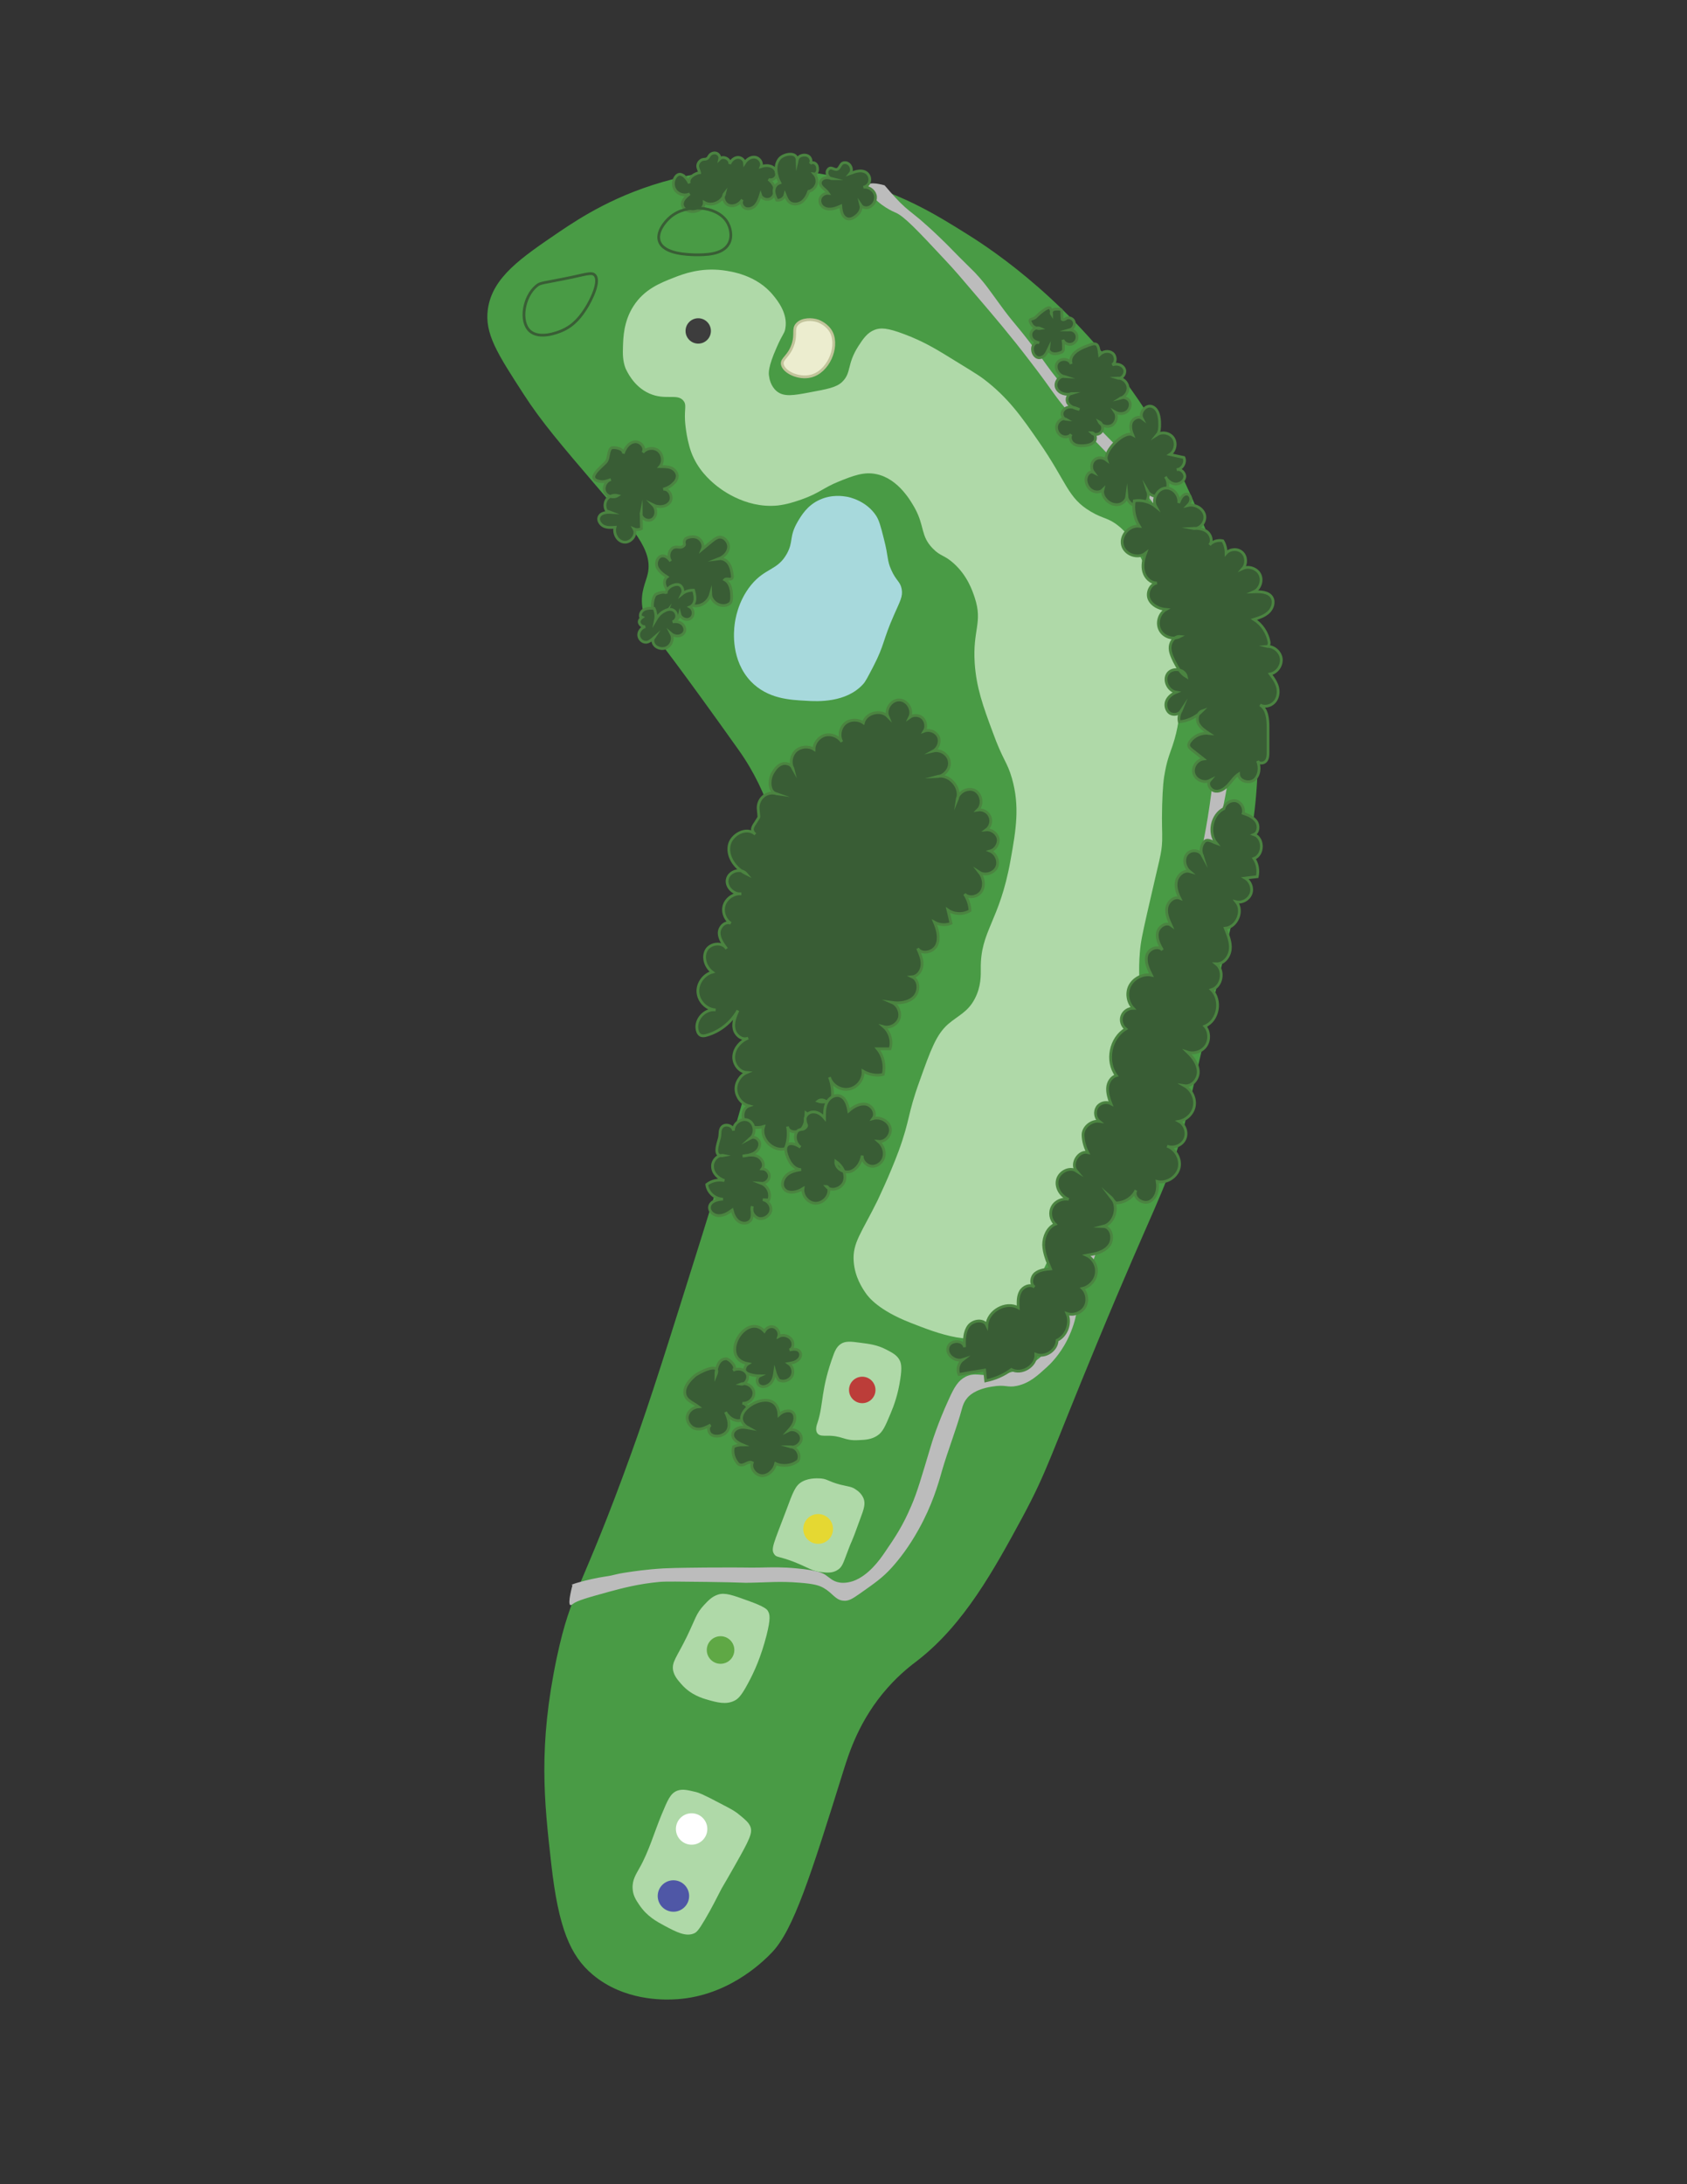 <?xml version="1.0" encoding="UTF-8"?> <svg xmlns="http://www.w3.org/2000/svg" xmlns:xlink="http://www.w3.org/1999/xlink" version="1.1" id="Layer_1" x="0px" y="0px" viewBox="0 0 612 792" style="enable-background:new 0 0 612 792;" xml:space="preserve"><rect x="0" y="0" width="612" height="792" fill="#333333" stroke="none"/> <style type="text/css"> .st0{display:none;} .st1{fill:#499B45;} .st2{fill:#AFD9A8;} .st3{fill:#A7D9DC;} .st4{fill:#ECEDCF;stroke:#C2C49B;stroke-miterlimit:10;} .st5{fill:#BCBCBC;} .st6{fill:#395D35;stroke:#4B8441;stroke-miterlimit:10;} .st7{fill:#395D35;stroke:#4B8440;stroke-miterlimit:10;} .st8{fill:#BC3D39;} .st9{fill:#E5D832;} .st10{fill:#5FA845;} .st11{fill:#4F57A6;} .st12{fill:#3D3D3D;} .st13{fill:#FFFFFF;} .st14{fill:none;stroke:#395E35;stroke-miterlimit:10;} </style> <g id="_x30_bxs3n_00000062881537436712926490000001329688250186917552_" class="st0"> <image style="display:inline;overflow:visible;" width="263" height="610" id="_x30_bxs3n_00000075149332834747451440000000440884758834890917_" transform="matrix(1.118 0 0 1.118 171.08 56)"> </image> </g> <path class="st1" d="M203,84c7.3-4.9,20.7-13.8,41-19c29.1-7.5,54-2.6,67,1c17.6,5,29.3,12.3,40,19c9.8,6.1,38.1,25.1,62,60 c12.2,17.9,18.6,33.1,29,58c7.5,18.1,9.8,26.6,11,32c1.7,7.6,4.6,23.4,3,49c-1.1,17.5-3.6,27.3-13,67c-14.2,59.9-13.1,57.1-15,63 c-6.6,20.9-8.6,21.4-30,73c-17.3,41.8-17.9,46-27,63c-10.4,19.2-21.2,38.9-38,52c-2.1,1.6-6.3,4.7-11,10c-10.3,11.6-14,23.7-16,30 c-12,38.5-18.2,57.9-26,66c-3.7,3.9-16.8,16.4-36,17c-3.2,0.1-17.6,0.6-29-9c-8.1-6.8-12.4-16.9-15-40c-2.6-22.9-4.8-42.8,2-75 c5.3-24.8,8.9-23.8,27-74c7.2-19.9,13.4-39.9,26-80c9.4-30.1,13.6-44.5,17-57c14-51.3,14.2-64.4,12-77c-1.4-8.1-4.4-24.7-16-41 c-21.1-29.7-30-41-30-41c-1.2-1.5-4.3-5.4-5-11c-0.7-5.4,1.3-8.8,2-12c1.9-8.6-5.5-16.4-18-31c-13.6-15.9-20.6-24.1-27-34 c-9.5-14.7-14.3-22-13-31C178.7,100.4,189.2,93.4,203,84z"></path> <path class="st2" d="M226,125.6c0.1-3,0.2-9,3.8-14.6c3.9-6.1,9.7-8.4,14.6-10.3c3.5-1.4,9.7-3.7,17.8-2.7 c2.9,0.4,12.3,1.6,18.4,9.2c1.4,1.7,5.3,6.5,4.3,11.9c-0.3,1.9-0.9,1.7-3.2,7c-3.1,7-2.9,9.3-2.7,10.3c0.1,0.9,0.6,3.6,2.7,5.4 c2.6,2.2,6.1,1.6,11.9,0.5c6.5-1.2,9.8-1.8,11.9-3.8c3.5-3.4,1.6-6.3,5.9-13c1.8-2.8,3.3-4.9,5.9-5.9c2.1-0.8,4.5-0.8,10.8,1.6 c6.7,2.5,11.4,5.4,14.1,7c8.3,5.1,12.5,7.6,14.6,9.2c8.9,6.7,13.9,13.9,20,22.7c10.3,14.8,10.4,20.4,18.9,25.4 c4.7,2.8,6.3,2.1,10.3,5.4c4.5,3.7,6.8,8.9,11.4,18.9c1.8,4,3.9,8.6,5.9,15.1c2,6.1,3.6,11.1,4.3,17.8c0.5,4.4,1.8,15.8-2.2,27.6 c-0.8,2.4-1.9,4.9-2.7,9.2c-0.6,2.9-0.9,5.9-1.1,12.4c-0.2,7.7,0.1,9.1,0,13c-0.2,4.9-0.8,5.7-5.4,26c-1.8,8-2.4,10.7-2.7,14.6 c-0.5,6.2-0.1,10.5,0,13c0.2,4.5-0.1,10.3-14.1,49.2c-2.1,5.9-3.6,9.9-4.3,11.9c-3.4,9.2-6.8,18.3-11.4,29.2 c-6,14.2-8.9,19.3-11.9,23.8c-3.5,5.2-5.3,7.8-8.1,9.7c-9.9,6.7-23.5,1.2-33.5-2.7c-11.5-4.5-15.2-9.3-16.2-10.8 c-1.1-1.6-3.9-5.7-4.3-11.4c-0.5-6.8,2.9-10.4,8.7-22.2c0.2-0.5,4.2-8.7,7.6-17.8c4.3-11.8,3.1-13,7.6-25.4c4-11.2,6-16.8,10.3-20.6 c3.7-3.2,7.2-4.4,9.7-9.2c2.4-4.5,2.2-8.8,2.2-10.8c-0.2-14,6.8-17,10.8-39.5c2-11.1,3.4-19.5,0.5-29.7c-1.8-6.2-3.2-6.3-7-16.8 c-3.5-9.4-5.9-16.1-6.5-24.9c-0.8-12.2,3-14.7,0-23.8c-0.8-2.4-2.6-7.9-7.6-12.4c-3.4-3.1-4.8-2.5-7.6-5.4c-4.5-4.6-2.9-8-6.5-14.6 c-1.1-1.9-5.8-10.8-14.1-12.4c-4.4-0.9-8.3,0.6-13.5,2.7c-5.7,2.3-7,4.2-13.5,6.5c-2.6,0.9-5.3,1.8-8.7,2.2 c-12.2,1.2-21.5-6.6-22.7-7.6c-1.9-1.6-6.4-5.5-8.7-11.9c-1.9-5.4-2.2-11.4-2.2-11.4c-0.2-4.4,0.6-5.6-0.5-7 c-2.2-2.9-6.5-0.1-12.4-2.7c-5.9-2.6-8.3-8.4-8.7-9.2C225.9,130.8,225.9,128.3,226,125.6z"></path> <path class="st3" d="M272.5,212.1c5.2-6.3,9.6-5.2,13-11.4c2.4-4.4,0.7-6,3.8-11.4c1.4-2.4,3.6-6.1,8.1-8.1c4.4-2,8.5-1.3,9.7-1.1 c0.8,0.1,7.2,1.4,10.8,7c1,1.6,1.6,3.7,2.7,8.1c1.8,6.9,1.1,7.8,2.7,11.4c1.8,4.1,3.3,4.2,3.8,7c0.5,2.7-0.6,4.4-2.7,9.2 c-4.3,9.7-3.4,10.8-7.6,18.9c-1.9,3.6-2.8,5.5-3.8,6.5c-6.1,6.6-16.3,6.2-20.6,5.9c-5.9-0.3-13.9-0.7-20-7 c-7.3-7.7-6.2-18.2-5.9-20.6C266.7,224.9,267.6,218.1,272.5,212.1z"></path> <path class="st4" d="M283.8,132.1c-0.3-2.1,2.3-2.7,3.8-7c1.4-4-0.1-5.8,1.6-7.6c1.8-1.9,5.3-1.9,7.6-1.1c0.2,0.1,3.4,1.2,4.9,4.3 c2.5,5.4-1.3,14.2-7.6,15.7C289.7,137.5,284.3,134.9,283.8,132.1z"></path> <path class="st5" d="M314.7,67.2c0.8-1.5,5.5-0.2,6.2,0c0.5,0.5,1.1,1.3,1.9,2.2c1.3,1.5,2.8,3.1,3.8,4.1c2.5,2.5,3.7,3.2,7.3,6.2 c2.4,2.1,4.1,3.6,6.8,6.2c2.1,2,2.6,2.5,7.3,7.3c5.6,5.6,5.2,5.1,6.2,6.2c3.4,3.7,4.8,5.9,8.4,10.8c5.5,7.6,5.3,6.4,12.7,16.2 c4.4,5.8,4.6,6.5,8.7,11.6c2.3,2.9,4.7,6.1,8.1,10c1.6,1.9,5.4,6.2,11.4,12.2c6.8,6.9,12.2,11.5,13.5,12.7 c14.8,13.3,22.8,37.4,24.6,43c7.7,23.5,6.4,43.1,5.7,53.3c-0.7,9.8-2.6,18.7-6.2,36.5c-3,14.7-5.8,25.8-7.3,31.6 c-18.9,73.9-40,124.3-43.5,139.8c-0.2,1-1,4.6-3.2,8.9c-2.8,5.5-6.3,8.8-7.3,9.7c-3.2,2.9-6.2,5.8-10.8,6.8c-3.7,0.8-4-0.6-9.2,0.3 c-6.3,1-8.4,3.5-8.9,4.1c-1.3,1.5-1.7,3.1-1.9,3.8c-2.1,7.7-5.1,15.1-7.3,22.7c-1.4,5-3.6,12.5-8.4,21.1c-3.6,6.5-7.1,10.9-9.7,13.8 c-3.3,3.7-6.2,5.7-11.9,9.7c-2.3,1.6-3.9,2.7-5.9,2.4c-2.8-0.3-3.7-2.7-7-4.6c-1.6-0.9-3.4-1.5-8.7-1.9c-7.2-0.6-11.6-0.1-17.8,0 c-3.3,0.1-1.3-0.1-16-0.3c-9.7-0.1-14.7-0.2-17,0c-7.7,0.7-13.6,2.3-18.1,3.5c-8,2.2-11.9,3.3-13.4,4.5c-0.1,0.1-0.6,0.5-0.9,0.4 c-1.1-0.5,0.8-7.3,0.8-7.3c-2.3,0.3,5.5-2.1,11.6-3c4.2-0.6,3-0.8,8.4-1.6c2.1-0.3,6.4-1,13-1.4c2.3-0.1,4.3-0.2,15.1-0.3 c18.1-0.1,13.6,0.1,20,0c4.5-0.1,8.1-0.2,13.2,0.3c7.9,0.7,9.8,1.9,10.5,2.4c1.5,1,2.6,2.3,4.9,2.7c0.5,0.1,2.4,0.4,5.1-0.5 c5.6-2,9.7-7.8,11.4-10.3c3.9-5.7,6.6-9.7,9.7-17c2.1-4.8,3.7-10.4,7-21.4c0.3-1.1,2.5-8.3,6.5-17c2.1-4.7,3.5-7,6.2-8.4 c3.3-1.6,5.5-0.3,10.5-0.5c0,0,6.8-0.4,13.5-4.3c8-4.7,10.7-14.1,11.9-18.1c47.9-160,48-160.3,48.1-160.9c1.5-6.3,3.5-15.3,5.1-27.6 c2.9-22.3,5.1-39.7-0.3-61.4c-6.8-27.2-22.1-46.9-28.7-53.3c-0.7-0.7-4.7-4.5-10-10c-2.4-2.5-7.6-7.8-11.9-12.7 c-6.1-6.9-6.1-8.1-14.9-19.5c-7.1-9.3-13-16.2-19.5-23.8c-5.2-6.1-7.8-9.2-11.4-13c-9.8-10.5-14.7-15.7-17.8-17 c-0.7-0.3-5.8-2.4-9.2-7C314.7,68.8,314.3,67.8,314.7,67.2z"></path> <path class="st2" d="M296.6,515.8c2.3-7.1,1-11.7,5.9-24.9c0.4-1,1-2.5,2.4-3.5c1.7-1.2,3.7-1,7.3-0.5c3,0.4,5.9,0.7,9.2,2.4 c2.3,1.2,3.9,2,4.9,3.8c0.6,1.1,1,2.6,0.3,7c-0.8,5.4-2.3,9.6-3.5,12.4c-1.9,4.5-2.8,6.8-4.9,8.1c-2,1.3-4,1.5-6.8,1.6 c-5.4,0.3-5.6-1.7-11.6-1.6c-1.1,0-2.5,0.1-3.2-0.8C295.6,518.7,296.3,516.6,296.6,515.8z"></path> <path class="st2" d="M285.2,547.7c2.5-6.7,3.3-9.1,5.9-10.5c2.8-1.5,6.1-1.1,6.8-1.1c2.5,0.3,2.4,1,6.8,2.2c3.2,0.8,4.3,0.7,5.9,1.9 c0.5,0.3,2,1.4,2.7,3.2c0.7,1.9,0.2,3.6-1.4,7.8c-3.6,10-2.5,6.2-4.6,11.9c-1.4,3.7-1.8,5.2-3.5,6.2c-1.7,1.1-3.6,1-5.4,0.8 c-3.8-0.3-5.1-1.7-10.5-3.8c-5.5-2.1-6.2-1.5-7-2.7C279.5,561.7,280.7,559.6,285.2,547.7z"></path> <path class="st2" d="M249.2,593.4c3.1-6.4,3.3-8.3,6.2-11.4c1.6-1.7,2.9-3.1,5.1-3.8c2.5-0.8,5.3,0.2,10.8,2.2 c6.2,2.2,7,3.2,7.3,3.8c0.7,1.2,1,2.7-0.5,8.7c-2,7.8-4.4,13.2-6.8,17.6c-2.5,4.7-3.7,5.6-4.9,6.2c-3,1.5-6.3,0.6-9.5-0.3 c-2.1-0.6-6.3-1.8-9.7-5.7c-1.3-1.5-2.5-2.8-3-4.9C243.6,602.6,245.5,601,249.2,593.4z"></path> <path class="st2" d="M231.9,677.5c3.5-6.1,5.4-13,8.1-19.5c2.3-5.5,3.2-7.7,5.7-8.7c2-0.7,3.8-0.2,6.8,0.5c0.8,0.2,2.2,0.6,9.7,4.6 c3.7,1.9,4.8,2.6,6.2,3.8c2.2,1.8,3.2,2.7,3.8,4.1c0.9,2.3-0.2,4.6-5.7,14.3c-4.7,8.3-4.3,7.3-5.4,9.5c-1.1,2.1-2.8,5.6-5.4,10 c-2.3,3.9-3,4.5-3.8,4.9c-3,1.4-6.5-0.4-10.8-2.7c-2.8-1.5-6.4-3.4-9.2-7.6c-1.1-1.6-2.3-3.4-2.4-5.9 C229.3,681.7,230.8,679.5,231.9,677.5z"></path> <path class="st6" d="M253.1,60.2c0-1.1,0.9-2.2,2-2.4c0.5-0.1,1,0,1.4-0.3c0.4-0.2,0.6-0.7,0.8-1c0.5-0.8,1.5-1.2,2.4-1 s1.6,1.2,1.4,2.1c1.3-1.3,4,0.2,3.6,1.9c0.4-1.2,1.5-2.2,2.7-2.4c1.3-0.2,2.6,0.8,2.7,2c0.8-1.3,2.3-2.3,3.8-2.1 c1.5,0.2,2.8,1.9,2.2,3.4c1.2-0.4,2.6-0.5,3.8,0c1.2,0.5,2,1.8,1.8,3.1c-0.2,1.3-1.9,2.1-2.9,1.5c1.1,0.9,2.1,2.1,2.3,3.5 c0.2,1.4-0.4,3-1.7,3.6s-3.1-0.1-3.5-1.4c-0.4,1.3-0.9,2.6-1.7,3.6s-2.3,1.7-3.6,1.3c-1.3-0.4-2.1-2.1-1.3-3.2c-1,1.6-3,2.6-4.7,2.1 c-1.8-0.5-2.8-3-1.7-4.4c-0.7,3.1-4.7,4.9-7.4,3.3c0.1,2.1-2.4,3.5-4.6,3.3c-1.4-0.1-2.9-0.8-3.3-2.2c-0.4-1.7,1.2-3.2,2.6-4.2 c-1.7,0.8-3.8,0.3-5-1.1c-1.2-1.4-1.2-3.6-0.1-5.1c0.4-0.6,1.1-1,1.8-0.9c0.4,0.1,0.7,0.3,1.1,0.5c0.9,0.8,1.6,1.7,2.1,2.8 c-0.8-2.1,2.2-3.7,3.7-3.9C253.7,62,253.1,61,253.1,60.2z"></path> <path class="st6" d="M290.8,56.4c0.9-0.3,2-0.2,2.7,0.4c0.7,0.6,1,1.8,0.4,2.6c0.5-0.6,1.5-0.5,2,0c0.6,0.5,0.7,1.3,0.7,2.1 c0,0.7-0.5,1.7-1.2,1.6c0.9,1,1.2,2.5,0.8,3.7s-1.5,2.3-2.8,2.6c-0.5,1.5-1.3,2.9-2.5,3.8c-1.3,0.9-3.1,1.1-4.4,0.2 c-0.9-0.7-1.3-1.8-1.7-2.8c-0.3,1.3-1.7,2.2-3,2c-0.5-1.1-1.1-2.4-1-3.6c0.1-1.3,0.9-2.3,2.1-2.7c-1.4-2.6-2.2-6.5,0-8.9 c1.5-1.6,6.2-2.6,6.3,0.7C289.4,57.2,290,56.6,290.8,56.4z"></path> <path class="st6" d="M306.9,59c1.7,0.3,2.6,2.6,1.5,3.9c1.1-0.4,2.2-0.8,3.3-0.9c1.1-0.1,2.4,0.2,3.1,1.1c0.7,0.8,0.9,1.9,0.6,2.9 c-0.3,1-1.2,1.7-2.2,1.9c1.8-0.3,3.8,1,4.3,2.8c0.5,1.8-0.6,3.9-2.4,4.5c-1,0.3-2.2,0.1-2.8-0.8c0.4,1.6-0.7,3.2-2,4.1 c-0.7,0.5-1.6,1-2.5,0.9c-1-0.1-1.8-0.9-2.2-1.8c-0.4-0.9-0.5-1.9-0.6-2.9c-1.2,0.5-2.4,1.1-3.8,1.1c-1.3,0.1-2.7-0.4-3.4-1.6 c-0.5-0.9-0.5-2.1,0.1-2.9c0.6-0.8,1.6-1.3,2.6-1.2c-0.9-1.4-3.1-2.3-2.9-3.9c0.1-0.9,0.9-1.5,1.8-1.7s1.7,0.1,2.5,0.3 c-1.4,0-2.4-2-1.6-3.2c1.1-1.6,2.3,0.2,3.4-0.2C305,60.9,304.7,58.7,306.9,59z"></path> <path class="st6" d="M226.1,164.5c0.6-2,2-4,4.1-4.3c2.1-0.3,4.2,2.2,3,3.9c1.3-1.7,4.1-2,5.7-0.6c1.6,1.4,1.9,4.1,0.5,5.7 c1.3,0,2.7,0,3.9,0.4s2.3,1.6,2.4,2.9c0,1-0.5,2-1.3,2.7c-1,1.1-2.3,1.8-3.8,2.2c2.2-0.3,3.7,2.9,2.4,4.7c-1.3,1.8-4.1,2-6.1,1 c1.4,1.4,1.4,4.1-0.3,5.2c-1.7,1.1-4.4-0.5-4-2.4c0,1.9,0.1,3.8,0.1,5.8c-0.8,0.4-1.8,0.5-2.7,0.1c1.2,2.1-1.1,5-3.5,4.8 s-4-3-3.4-5.4c-1.4,0.1-2.8,0.2-4.1-0.4c-1.2-0.6-2.2-2.1-1.7-3.3c0.6-1.6,2.7-1.8,4.4-1.7c-0.5-0.2-1.1-0.3-1.6-0.5 c-0.9-1.2-0.8-3,0-4.2c0.9-1.2,2.5-1.8,4-1.4c-1.6,1-4,0.3-4.7-1.4c-0.7-1.7,0.4-4,2.2-4.4c-1.2,0.4-2.4,0.9-3.7,0.7 c-6.2-0.9,1-5.7,2.1-7.3c0.9-1.3,0.6-3.8,1.7-4.8C222.6,161.9,226.6,162.7,226.1,164.5z"></path> <path class="st6" d="M248.5,195.6c0.1-0.2,0.4-0.4,0.6-0.5c1.4-0.6,3.1-0.7,4.3,0.1s2,2.5,1.4,3.9c1.1-0.9,2.3-1.9,3.4-2.8 c0.8-0.6,1.6-1.3,2.6-1.5c1.9-0.3,3.6,1.7,3.5,3.6s-1.7,3.5-3.5,4.2c1.5-0.2,3,0.7,3.7,2c0.8,1.3,1,2.8,1.2,4.3c0,0.2,0,0.5-0.1,0.7 c-0.4,0.9-2.1-0.1-2.7,0.6c2.2,1.2,2.6,4.2,2.5,6.8c0,0.4-0.1,0.8-0.2,1.2c-0.2,0.5-0.7,0.8-1.1,1c-2.6,1.3-6.2-0.9-6.3-3.8 c-0.5,1.8-1.9,3.4-3.7,4c-1.4,0.5-3,0.4-4.1-0.5c-1.1-0.9-1.6-2.6-0.9-3.8c-2.1,0.3-4.4,0.5-6.2-0.6c-1.8-1.1-2.6-4-0.9-5.3 c-1.4-0.9-2.9-2-3.6-3.5c-0.7-1.6,0.1-3.8,1.7-4.1c1.3-0.2,2.5,0.8,3.2,1.9c-1-1.4-0.8-3.5,0.5-4.6c1.3-1.1,2.6-0.1,3.7-0.6 C249.2,197.3,247.6,197.3,248.5,195.6z"></path> <path class="st6" d="M241.7,215.3c-0.2-1.1,0.7-2.1,1.7-2.7c0.9-0.5,1.9-0.8,2.8-0.6c1.3,0.4,1.9,2.1,1.3,3.3 c1.1-0.9,2.7-1.3,4.1-1.3c0.3,1.1,0.6,2.2,0.5,3.4c-0.1,1.1-0.8,2.3-1.8,2.7c1.4,0.8,1.6,3.2,0.2,4.1c-1.3,1-3.5,0.1-3.9-1.5 c-0.3,1.5-1.6,2.9-3.1,2.8c-1.6-0.1-2.5-1.7-1.9-3.1c-2.4,3.2-4.7,0.3-4.9-2.5c-0.1-1.2,0.3-3.5,1.1-4.3 C238.3,215.2,241.5,214.1,241.7,215.3z"></path> <path class="st6" d="M234,220.9c1-0.4,2.2-0.4,3.3-0.3c0.6,1.3,0.8,2.8,0.5,4.2c0.7-1.2,1.6-2.3,2.8-3c1-0.6,2.2-1.1,3.3-0.7 c0.9,0.3,1.5,1.2,1.6,2.2c0,1-0.6,1.9-1.5,2.2c1.1-0.2,2.3-0.1,3.3,0.6c0.9,0.7,1.4,2,1,3c-0.4,0.9-1.3,1.4-2.2,1.5 s-1.9-0.2-2.6-0.8c0.8,1.5,0.3,3.6-1,4.6c-1.3,1.1-3.4,1-4.7-0.1c-0.8-0.7-1.3-2-0.7-2.9c-0.8,0.7-1.8,1.5-2.8,1.5 c-1.4,0-2.6-1.3-2.6-2.7c0-1.4,1.1-2.6,2.4-3c-1,0.2-2-0.6-2.2-1.5c-0.1-0.8,0.5-1.5,1.1-1.9c-0.2-0.1-0.4-0.2-0.7-0.3 C232.2,222.3,232.9,221.3,234,220.9z"></path> <path class="st6" d="M381.1,111.9c0.3,0.7,0.4,1.4,0.4,2.1c-0.4-0.6,0-1.4,0.6-1.7c0.6-0.3,1.4-0.2,2.1-0.2c0.3,0,0.6,0.1,0.8,0.3 c0.2,0.2,0.2,0.5,0.2,0.8c0,0.9,0,1.8,0.1,2.6c0.5,0.4,1.1-0.1,1.6-0.4c1.1-0.5,2.5,0.2,2.8,1.4c0.3,1.2-0.5,2.5-1.6,2.8 c1.3,0,2.5,1,2.6,2.3c0.2,1.3-0.7,2.6-2,2.9s-2.7-0.4-3.1-1.6c0.2,1,0.2,2.1,0.2,3.1c0,0.3,0,0.7-0.2,1c-0.2,0.3-0.6,0.5-1,0.6 c-0.8,0.3-1.7,0.5-2.6,0.3s-1.7-0.9-1.6-1.8c-0.4,0.8-0.7,1.7-1.3,2.3c-0.6,0.7-1.5,1.1-2.4,1c-1.2-0.2-2-1.5-2.1-2.7 c-0.1-0.7,0-1.5,0.5-2.1c0.4-0.6,1.2-0.9,1.9-0.6c-0.8-0.2-1.7-0.5-2.3-1.1c-0.8-0.8-1-2.3-0.3-3.2c0.7-1,2-1.4,3.1-0.9 c-1.2,0.2-2.7-0.4-3.3-1.5c-1.4-2.3,0.1-1.5,1.4-2.5C376.2,114.5,380.5,110.4,381.1,111.9z"></path> <path class="st6" d="M398.9,128.6c1.2-1.2,3.2-1.6,4.6-0.6c1.4,1,1.5,3.4,0,4.3c1.6-0.6,3.7-0.1,4.4,1.5c0.7,1.6-0.9,3.8-2.5,3.3 c1.9-0.1,3.6,1.5,3.8,3.3c0.2,1.8-1.2,3.7-3,4.1c1.2-0.8,3-0.2,3.6,1.1c0.6,1.3,0,3-1.2,3.8s-2.9,0.7-4.1,0c1,1.5,0.5,3.8-1.1,4.8 c-1.6,0.9-3.9,0.3-4.7-1.3c1.2,0.6,1.7,2.5,0.9,3.6c-0.8,1.2-2.7,1.4-3.7,0.4c1.4,0,2,2.1,1.1,3.2s-2.4,1.4-3.8,1.5 c-1.3,0.1-2.7,0-3.7-0.7c-1.1-0.7-1.6-2.3-0.9-3.4c-0.8,1-2.4,1.2-3.6,0.5c-1.1-0.6-1.8-2-1.7-3.3c0.1-1.8,2.1-3.5,3.6-2.6 c-1.2-0.1-1.9-1.6-1.5-2.7c0.4-1.1,1.6-1.8,2.8-1.8s2.3,0.4,3.4,0.9c-1.5-0.4-3.2-0.9-4.1-2.2c-0.9-1.3-0.2-3.6,1.4-3.6 c-2.1,0.7-4.7,0-5.6-2c-0.9-2,1.1-4.8,3.2-4.1c-2.2-0.1-4-2.8-3.1-4.8c1-2,4.5-2,5.2,0.2c-1-3.3,2.6-5.3,4.8-6.2 C397.8,124,398.4,124,398.9,128.6z"></path> <path class="st6" d="M410.4,153.3c0.5-1.5,2.6-2.6,3.9-1.6c-1.1-2.1,1.4-5.1,3.6-4.3c2.3,0.8,2.8,3.9,2.8,6.3c0,1.4,0,2.8-0.9,3.9 c1.9-1.2,4.7-0.6,5.9,1.3c1.2,1.9,0.6,4.7-1.3,5.9c1.7,0.4,3.4,0.7,5.1,1.1c0.8,1.8-0.6,4.2-2.6,4.4c1.5-0.4,3.1,1.2,2.9,2.7 c-0.2,1.5-1.9,2.6-3.4,2.5s-2.9-1.2-3.6-2.6c1.4,2,1.1,5-0.8,6.4c-1.9,1.4-5.2,0.6-5.9-1.7c1.2,2,0.1,5.1-2.1,5.8 c-2.3,0.7-5-1.1-5.2-3.4c-0.2,1.6-1.8,2.9-3.4,3c-1.6,0.1-3.3-0.7-4.3-2c-0.8-0.9-1.3-2.2-1-3.4c-1,1-2.7,1-3.9,0.3 c-1.2-0.7-2-2-2.2-3.4c-0.3-1.7,1.1-4,2.7-3.2c-1-1.3-0.9-3.4,0.3-4.5c1.2-1.1,3.1-1,4.4,0c-1.1-3.2,6.4-10.8,9.5-9.1 C410.4,156.5,409.9,154.8,410.4,153.3z"></path> <path class="st6" d="M430.9,183.3c2.5-0.6,5.4,0.9,6.1,3.4c0.6,2.5-1.7,5.4-4.3,4.9c1.8-0.1,3.7,0.1,5.2,1.2 c1.4,1.1,2.1,3.4,0.9,4.8c1.1-1.3,3.1-1.9,4.8-1.5c0.8,1.3,1.2,2.9,1.2,4.5c1.4-1.6,4.2-1.8,5.8-0.3c1.6,1.4,1.7,4.2,0.3,5.8 c2.2-1,5.2,0.1,6.2,2.3c1,2.2,0,5.2-2.3,6.2c2.4-0.1,5.4,0,6.6,2c1,1.7,0.3,4-1.2,5.4c-1.5,1.4-3.4,2-5.3,2.6 c2.9,1.8,4.9,4.9,5.5,8.2c0.1,0.7-0.2,1.8-0.9,1.6c2.5-0.2,5,1.9,5.3,4.4c0.3,2.5-1.5,5.1-4,5.6c1.2,1.6,2.5,3.4,2.8,5.4 c0.3,1.8-0.2,3.8-1.5,5c-1.3,1.3-3.5,1.7-5,0.8c2.6,1.5,2.9,5.1,2.9,8.1c0,3,0,6,0,8.9c0,1.2,0,2.5-0.8,3.4c-0.8,0.9-2.5,1-3-0.1 c1,2.3,0.7,5.3-1.2,6.9c-2,1.5-5.6,0.4-5.7-2.1c-1.5,1-2.5,2.6-3.7,3.9c-1.2,1.3-2.9,2.5-4.6,2.3c-1.8-0.2-3.3-2.5-2.1-3.9 c-2.2,1.1-5.1-0.2-5.8-2.5s1.1-5,3.5-5.3c-1.4-1.1-2.8-2.2-4.2-3.3c-0.5-0.4-1.1-0.9-1.2-1.6c0-0.5,0.2-1,0.5-1.4 c1.5-2.1,4.2-3.3,6.8-3c-1.5-1-3-2-3.8-3.6c-0.7-1.6-0.3-3.9,1.4-4.5c-2.2,2.2-5.2,3.7-8.3,3.9c-0.3-1.4,0-3,0.8-4.2 c-0.6,1.5-2.8,2-4.2,1.1c-1.3-0.9-1.8-2.9-1.2-4.4s2-2.6,3.5-3.2c-2.9-0.5-4.7-4.3-3.1-6.7c1.6-2.4,6.2-1.8,6.8,1.1 c-2.1-1.2-3.3-3.5-4.4-5.6c-0.8-1.7-1.7-3.5-1.5-5.4c0.2-1.9,1.7-3.8,3.6-3.6c-2.5,1.3-6,0.2-7.3-2.4c-1.3-2.5-0.3-6,2.2-7.4 c-2.5-0.2-5.1-1.5-6.1-3.7s0.3-5.5,2.8-5.9c-2.3,0-4.2-1.9-4.8-4.1s-0.1-4.5,0.7-6.7c-2.8,2.2-7.6,0.5-8.4-3 c-0.8-3.5,2.5-7.2,6.1-6.8c-1.7-2.7-2.4-6.1-1.8-9.2c2.7-0.4,5.6,0.3,7.8,2.1c-1.4-2.5,0.4-6.3,3.3-6.7c2.9-0.4,5.4,2.6,5,5.4 C429.7,176.2,434,180.2,430.9,183.3z"></path> <path class="st6" d="M441.3,305.8c-3.1-3.8-1.7-10.4,2.7-12.6c0.4-1.9,2.5-3.2,4.4-2.8c1.9,0.5,3.1,2.6,2.6,4.5 c1.8,0.6,3.6,1.4,4.7,2.9c1.1,1.5,0.9,4.1-0.8,4.8c3.6,1.2,3.6,7.4,0,8.7c1.3,1.9,1.7,4.3,1.2,6.6c-1.5,0.2-3,0.3-4.4,0.5 c1.9,1.1,2.9,3.6,2.1,5.7c-0.8,2.1-3.2,3.4-5.3,2.9c2.7,3.3,0.2,9.2-4,9.6c1,2.5,2.1,5.1,1.8,7.7c-0.3,2.7-2.4,5.3-5.1,5.2 c3.1,2.4,2.1,8.3-1.7,9.4c3.8,3.7,2.5,11.2-2.4,13.2c1.7,1.9,1.8,5,0.4,7.1c-1.4,2.1-4.3,3.1-6.7,2.3c2,1.9,3.8,4.3,3.9,7 c0.1,2.8-2.3,5.6-5,5.2c2.5,1.4,4,4.4,3.6,7.2c-0.4,2.8-2.8,5.2-5.6,5.7c2.2,1.2,3.2,4.2,2.1,6.5c-1.1,2.3-4.1,3.4-6.4,2.5 c3.2,1.1,5.2,4.9,4.3,8.1s-4.6,5.5-7.9,4.7c0.5,2.8-0.3,6.1-2.8,7.3c-2.5,1.2-6.3-1.6-4.9-4.1c-1.3,2.8-4.3,4.6-7.4,4.6 c-0.7-0.8-1.4-1.6-2-2.4c3.5,3,1.9,9.8-2.5,10.9c3,0.1,4,4.6,2.1,7s-5.1,3-8.1,3.5c2.4,1.1,3.9,3.9,3.5,6.5c-0.3,2.6-2.4,4.9-5,5.5 c1.7,1.7,2.1,4.7,0.8,6.8s-4.1,3.1-6.4,2.3c1.5,3.5-0.2,8.1-3.6,9.7c-0.1,3.6-4.3,6.4-7.7,5.1c0.2,4.2-5.2,7.5-8.9,5.5 c-2.7,2-5.9,3.4-9.3,4.1c-0.1-1.3-0.3-2.6-0.4-3.9c-3.1,0.5-6.2,1-9.3,1.6c-0.8-1.8-0.2-4.2,1.4-5.4c-2.7,0.9-6.1-1.6-5.4-4.4 s5.6-2.9,6-0.1c-0.1-2.7-0.1-5.5,1.5-7.7c1.6-2.1,5.5-2.6,6.6-0.2c0.3-5.2,6.9-8.9,11.4-6.4c-0.1-2-0.2-4.1,0.8-5.9s3.5-2.8,5.1-1.6 c-1.6-1.1-1.2-3.8,0.3-5s3.6-1.4,5.5-1.6c-1.2-2.8-2.4-5.7-2.5-8.7c0-3,1.4-6.3,4.2-7.5c-1.7-1.6-2.2-4.3-1-6.4 c1.1-2,3.7-3.1,5.9-2.6c-2.8-1.1-4.8-4.2-4.1-7.1s4.4-4.8,6.9-3.2c-2.2-2.6,0.8-7.5,4.1-6.7c-1-1.9-1.6-4-1.7-6.1 c-0.2-3,3-5.6,5.9-5.2c-1.5-1.2-1.8-3.5-0.8-5.1c1-1.6,3.3-2.2,5-1.3c-0.7-1.8-1.3-3.8-1.2-5.7c0.1-2,1.3-4,3.2-4.5 c-3.9-5.2-2.2-13.6,3.4-16.9c-1.4-1.1-2-3.1-1.4-4.7c0.6-1.7,2.3-2.8,4.1-2.8c-2.1-2.2-2.6-5.8-1.1-8.4s4.8-4.2,7.7-3.6 c-1.1-2.2-2.3-4.7-1.7-7.1s4.1-3.9,5.7-2c-1.1-1.9-2.2-4.1-1.8-6.3c0.4-2.2,3.1-4,4.9-2.7c-0.9-2-1.9-4.2-1.5-6.4 c0.4-2.2,2.7-4.2,4.7-3.4c-1-2-1.7-4.2-1.2-6.3s2.7-4,4.8-3.4c-1.8-1.5-2.5-4.4-1-6.3s5-1.5,5.7,0.8c-0.9-1.6-0.7-3.8,0.5-5.2 S439.6,305.2,441.3,305.8z"></path> <path class="st7" d="M282,287.9c-3.1-0.4-3.2-5-1.7-7.6c0.8-1.4,1.9-2.8,3.4-3.3c1.5-0.5,3.6,0.2,4,1.8c-1.2-2.1-0.7-4.9,1-6.5 s4.6-1.9,6.6-0.6c0-2.3,1.8-4.5,4-5.1c2.2-0.6,4.8,0.4,6.1,2.4c-1.2-2.1-0.7-5,1.1-6.6c1.8-1.6,4.7-1.7,6.7-0.3 c0.9-3.6,6.3-5,8.9-2.3c-1.1-2.7,1.3-6.1,4.2-6s5,3.7,3.7,6.3c1.4-1,3.5-0.9,4.7,0.3s1.5,3.3,0.6,4.7c1.9-0.7,4.2,0.2,5.1,2 c0.8,1.8,0,4.2-1.8,5.2c2.6-0.6,5.5,1.3,5.8,3.9c0.4,2.6-1.9,5.3-4.5,5.4c4.4-1.2,9.1,4.1,7.3,8.4c0.4-2.8,3.9-4.6,6.4-3.4 c2.5,1.3,3.1,5.2,1.1,7.1c1.8-0.3,3.7,0.7,4.4,2.4c0.7,1.6,0.2,3.7-1.3,4.8c1.9-0.2,3.9,1.3,4.3,3.2c0.3,1.9-1,4-2.9,4.5 c2.2,0.9,3.4,3.9,2.3,6c-1.1,2.1-4.2,3-6.2,1.7c1.5,1.9,2,4.7,0.8,6.8c-1.3,2.1-4.5,2.8-6.2,1.1c1.2,1.8,1.9,3.9,2,6 c-2.4,1.5-5.7,1.4-8-0.2c0.4,1.6,0.7,3.2,1.1,4.8c-1.9,0.8-4.2,0.6-6-0.4c1.1,2.6,2,5.7,0.8,8.3c-1.2,2.6-5.4,3.6-6.9,1.2 c0.8,1.9,1.7,3.8,1.6,5.9c-0.1,2.1-1.5,4.2-3.6,4.4c2.6,1.2,2.7,5.2,0.7,7.3c-2,2-5.2,2.4-8,2c2.1,0.9,3.3,3.6,2.6,5.8 c-0.8,2.2-3.3,3.6-5.6,3c2.2,1.9,3.2,5.2,2.3,8c-1.5,0-3.1,0-4.6,0c2.1,2.5,2.9,6.1,2.1,9.3c-2.4,0.6-5.1,0.1-7.3-1.2 c0.2,3-2.1,6-5.1,6.5c-3,0.6-6.2-1.4-7.1-4.3c1,2.5,1.3,5.3,1,8c-1.5,1-3.5,1.3-5.2,0.7c1.4-1.2,3.9,0.1,4.1,1.9s-1.4,3.5-3.2,3.9 c-1.8,0.4-3.7-0.4-5.2-1.5c-0.1,2.1-0.2,4.4-1.7,5.9s-4.8,1.1-5-1c0.5,2.7,0.2,5.5-0.8,8c-4.4,1.3-9.3-3.6-7.9-8 c-2.3,0.7-5.1,0.4-6.6-1.5c-1.5-1.8-1-5.2,1.3-6c-2.6-0.7-4.5-3.1-4.7-5.8c-0.2-2.6,1.5-5.3,3.9-6.3c-2.9-0.2-5-3.3-4.7-6.1 c0.3-2.9,2.5-5.3,5.2-6.4c-2.1,1-4.6-1-5.1-3.3c-0.5-2.3,0.5-4.6,1.4-6.7c-2.4,4.3-6.6,7.7-11.4,9c-0.6,0.2-1.3,0.3-1.9,0.1 c-0.9-0.3-1.3-1.2-1.5-2.1c-0.8-3.8,2.9-7.7,6.7-7.2c-3.3-0.2-6.1-3-6.4-6.3c-0.3-3.2,2-6.5,5.2-7.4c-2.4-1.8-3.6-5.3-2.2-7.9 c1.4-2.6,5.8-3.2,7.4-0.6c-1.3-1.7-2.7-3.6-2.7-5.7c0-2.2,2.2-4.4,4.2-3.5c-2.2-1.4-3.2-4.4-2.3-6.8s3.5-4.1,6.1-3.9 c-2.9,0.3-5.8-2.7-5-5.5s5-4,6.9-1.7c-3.9-1.9-7-6-6.3-10.2c0.6-3.9,6.2-7.2,9.5-4.2c-1.9-1.5-0.8-2.9,0.2-4.4 c1.5-2.5,1.1-1,0.9-4.3C274.5,289.8,278.1,286.5,282,287.9z"></path> <path class="st7" d="M292.1,405.9c-0.1-1.5,1.5-2.8,3.1-2.7c1.5,0,2.9,1,3.9,2.2c0-1.9,0-3.8,0.8-5.5s2.7-3,4.5-2.6 c2.3,0.6,3.1,3.2,3.5,5.5c1.7-1.5,4-2.8,6.2-2.4c2.3,0.4,4,3.3,2.6,5.2c2.5-0.7,5.5,0.7,6.2,3.2c0.7,2.5-1.6,5.4-4.2,5.1 c1.5,1.3,2.4,3.4,2,5.4c-0.4,2-2.2,3.6-4.2,3.6s-3.9-1.9-3.7-3.9c-0.4,2.5-1.9,5-4.3,5.8c-2.4,0.7-5.5-1.1-5.3-3.7 c2.3,1.6,3.9,4.5,3.1,7.2c-0.9,2.7-4.8,4-6.6,1.9c0.7,0,1,0.9,1,1.6c-0.1,2.5-2.6,4.7-5.1,4.5c-2.5-0.2-4.6-2.8-4.3-5.3 c-2.2,1.4-5.6,2.1-7-0.1c-1-1.5-0.2-3.7,1.2-4.9c1.4-1.2,3.3-1.6,5.1-1.9c-2.9-0.1-4.7-3.3-5.4-6.1c-0.2-0.8-0.3-1.7,0.1-2.4 c1-1.7,3.5-0.7,5.1,0.4c-1.6-1.2-2.4-3.5-1.5-5.3c0.8-1.6,2.1-0.8,3.1-1.6C293.3,407.8,292.2,408.3,292.1,405.9z"></path> <path class="st7" d="M266.1,410c-0.2-2.6,2.9-4.8,5.3-3.8c2.4,1,2.9,4.7,1,6.4c1.3-0.7,3,0.5,3.2,1.9c0.2,1.5-0.8,2.9-2,3.6 c-1.3,0.7-2.8,1-4.2,1.1c1.8-0.3,3.7-0.7,5.4,0.1s2.8,3,1.7,4.5c1.4,0,2.7,1.4,2.6,2.8c-0.1,1.4-1.5,2.6-2.9,2.5 c2.3,0.9,3.6,3.7,2.7,6c-0.7,0-1.5,0-2.2-0.1c1.9,0.3,3.3,2.3,2.9,4.1c-0.4,1.8-2.5,3.1-4.3,2.7c-1.8-0.5-3-2.6-2.4-4.4 c-0.3,1.7,0.4,3.7-0.6,5.1c-1,1.3-3,1.3-4.3,0.4c-1.3-0.9-2-2.5-2.4-4.1c-1.4,1-3,2-4.8,2c-1.8,0-3.6-1.4-3.4-3.2 c0.3-2,2.8-2.7,4.9-2.8c-2.9,0-5.6-2.4-5.9-5.3c1.8-1.4,4.2-1.9,6.4-1.4c-2.2-0.8-4.2-2.6-4.3-5c-0.2-2.2,1.9-4.6,4.2-4.1 c-4.4,0.9-2.1-4.6-1.7-6.4c0.4-1.6-0.2-3.4,1.5-4.4C263.7,407.6,265.9,408.2,266.1,410z"></path> <path class="st7" d="M280.8,481.2c1.3,0.5,2.1,2.1,1.7,3.4c1.5-0.8,3.6-0.3,4.6,1.1c0.9,1.2,0.8,3.3-0.7,3.8 c1.3-0.3,2.9-0.5,3.7,0.6c0.7,0.9,0.3,2.4-0.7,3.1c-0.9,0.8-2.1,1-3.3,1.2c1.5,1,2,3.2,1.1,4.7s-3.1,2.2-4.7,1.3 c-0.6-0.9-1.1-1.9-1.4-3c-0.2,1.5-0.5,3-1.5,4.1c-1,1.1-2.7,1.7-3.9,1c-1.3-0.7-1.4-3-0.1-3.6c-1.8,0-3.7-0.4-5.3-1.3 c-0.5-1.2,0.1-2.5,1.1-3.1c-11-2-0.8-19,5.9-11.8C278,481.5,279.4,480.7,280.8,481.2z"></path> <path class="st7" d="M265.9,496.9c1.7-0.9,4-0.5,5,1.1s-0.4,4.2-2.2,3.9c2-0.8,4.6,0.8,4.8,3s-2,4.2-4.2,3.9c1.7,0.2,2.8,2.4,2.2,4 c-0.6,1.6-2.6,2.6-4.3,2.3c-1.7-0.3-3.2-1.6-4-3.1c1.1,2.3,2,5.3,0.4,7.2c-0.5,0.6-1.2,1-2,1.3c-1.2,0.4-2.7,0.4-3.7-0.4 s-1.2-2.7-0.1-3.4c-1.7,0.9-3.5,1.8-5.3,1.4c-2-0.4-3.4-2.5-3.2-4.4c0.3-2,2.1-3.4,4.1-3.6c-2.2-1.7-5.2-2.4-5-5.7 c0.2-2.2,2.1-4.2,3.6-5.5c1.2-1.1,9.9-5.6,7.7-0.3c0-2.1,0.8-5.9,3.7-5.9C264.6,492.7,267.8,495.9,265.9,496.9z"></path> <path class="st7" d="M288.3,514.8c-0.2,1.5-1.2,2.8-2.2,3.9c1.8-0.9,4.4,0.5,4.6,2.6c0.2,2-2.1,3.9-4.1,3.3c2.4,0,4.1,3,2.9,5.1 c-2.2,1.8-5.5,2.2-8.1,1c-0.5,2.3-2.5,4.3-4.8,4.4c-2.3,0-4.5-2.5-3.7-4.7c-1.3-0.8-2.8,1.1-4.3,0.8c-0.6-0.1-1-0.5-1.3-1 c-1.2-1.6-1.7-3.7-1.2-5.6c1-0.5,2.1-0.7,3.3-0.7c-1.7-0.7-3.8-2-3.6-3.8c0.1-1.2,1.2-2.1,2.4-2.4c1.1-0.3,2.3-0.1,3.4,0.1 c-9.6-5.2,10.4-16.8,11-4.8C284.8,510.9,288.8,510.8,288.3,514.8z"></path> <circle class="st8" cx="312.8" cy="504" r="4.8"></circle> <circle class="st9" cx="296.8" cy="554.4" r="5.4"></circle> <circle class="st10" cx="261.4" cy="598.3" r="5"></circle> <circle class="st11" cx="244.3" cy="687.5" r="5.7"></circle> <circle class="st12" cx="253.3" cy="120" r="4.6"></circle> <circle class="st13" cx="250.9" cy="663.2" r="5.7"></circle> <path class="st14" d="M239.2,87.5c-1.1-3.2,1.8-7,4.1-8.9c5.8-4.8,16.5-4,20.3,1.6c1.4,2.1,2.2,5.5,0.8,8.1 c-2.2,4.2-8.8,4.1-12.2,4.1C249.7,92.3,240.8,92.2,239.2,87.5z"></path> <path class="st14" d="M194.6,103.7c1.5-1.3,2-0.9,13-3.2c5.8-1.3,7.2-1.7,8.1-0.8c2.2,2.1-1.1,8.9-3.2,12.2c-1.5,2.3-4,6.1-8.9,8.1 c-1.2,0.5-7.9,3.2-11.4,0C188.4,116.5,190,107.5,194.6,103.7z"></path> </svg> 